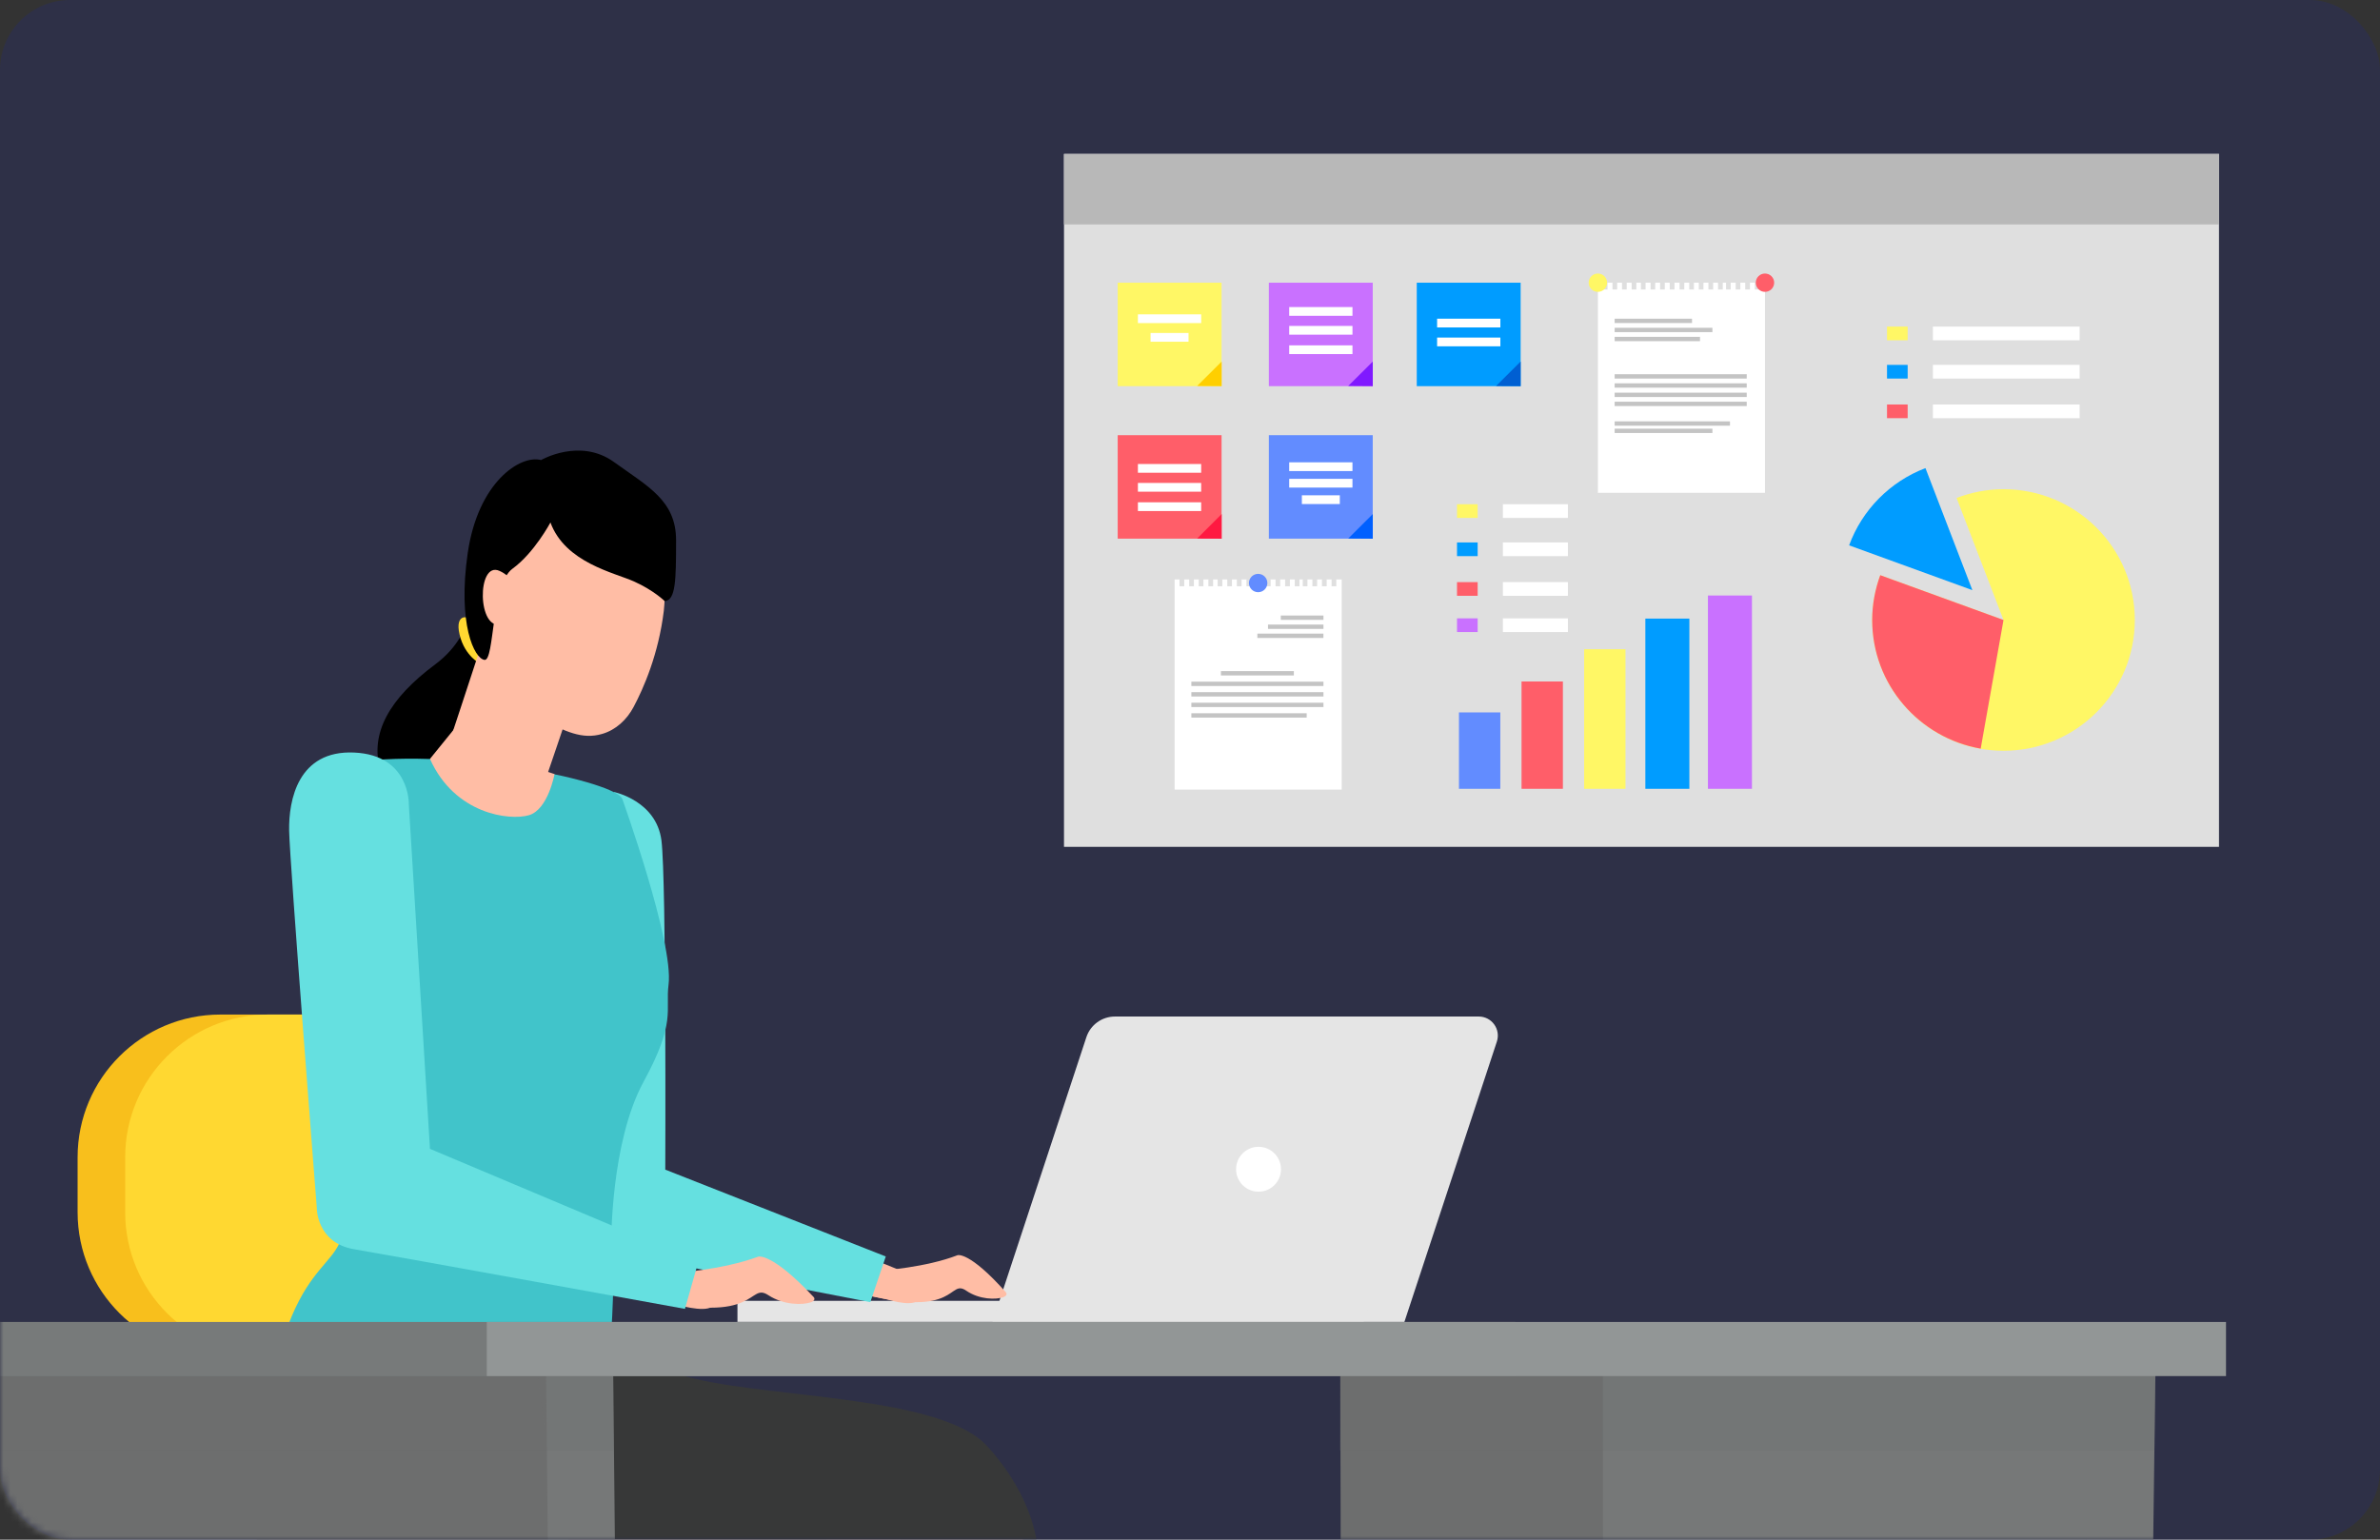 <svg width="340" height="220" viewBox="0 0 340 220" fill="none" xmlns="http://www.w3.org/2000/svg">
<rect x="0" y="0" width="340" height="220" fill="#333333" stroke="none"/>
<rect width="340" height="220" rx="10" fill="#001AFF" fill-opacity="0.1"/>
<mask id="mask0_852_8355" style="mask-type:alpha" maskUnits="userSpaceOnUse" x="0" y="0" width="340" height="220">
<rect width="340" height="220" rx="10" fill="#001AFF"/>
</mask>
<g mask="url(#mask0_852_8355)">
<path d="M44.85 247.773H51.645L51.645 172.145H44.85L44.85 247.773Z" fill="#98AAC7"/>
<path d="M31.488 193.608H58.212C69.479 193.608 78.613 184.48 78.613 173.22V165.355C78.613 154.096 69.479 144.968 58.212 144.968H31.488C20.22 144.968 11.086 154.096 11.086 165.355V173.22C11.086 184.48 20.22 193.608 31.488 193.608Z" fill="#F8BF1C"/>
<path d="M38.284 193.607H65.008C76.276 193.607 85.41 184.48 85.41 173.22V165.355C85.41 154.095 76.276 144.968 65.008 144.968H38.284C27.017 144.968 17.883 154.095 17.883 165.355V173.22C17.883 184.48 27.017 193.607 38.284 193.607Z" fill="#FFD831"/>
<path d="M105.35 188.892H159.855V185.874H105.35V188.892Z" fill="#E5E5E5"/>
<path d="M141.762 188.892H200.626L213.837 148.833C214.422 147.061 213.101 145.25 211.252 145.25H159.276C157.426 145.25 155.784 146.438 155.199 148.192L141.781 188.892H141.762Z" fill="#E5E5E5"/>
<path d="M176.582 167.071C176.582 165.299 178.016 163.865 179.79 163.865C181.564 163.865 182.999 165.299 182.999 167.071C182.999 168.844 181.564 170.278 179.79 170.278C178.016 170.278 176.582 168.844 176.582 167.071Z" fill="white"/>
<path d="M194.806 188.893H147.473L148.473 185.856H195.787L194.806 188.893Z" fill="#E5E5E5"/>
<path d="M67.46 82.916C67.46 82.916 68.762 90.026 62.175 94.93C55.589 99.834 52.833 104.794 54.324 109.999C55.796 115.223 42.661 118.335 49.833 124.333C57.004 130.349 71.423 128.765 71.423 128.765L72.31 105.944L76.802 93.817L67.479 82.897L67.46 82.916Z" fill="black"/>
<path d="M68.692 94.894C68.692 94.894 66.39 93.819 65.654 90.669C64.899 87.52 67.126 87.708 67.919 89.406C68.711 91.084 71.278 94.385 68.711 94.894H68.692Z" fill="#FFD831"/>
<path d="M125.972 181.537C125.972 181.537 132.238 181.122 136.805 179.349C136.805 179.349 138.485 178.783 143.694 184.648C143.939 184.931 143.694 185.214 143.354 185.346C142.297 185.723 139.938 185.723 138.032 184.422C135.484 182.668 136.918 188.534 122.934 184.799L125.972 181.537Z" fill="#FFBDA5"/>
<path d="M85.903 114.356C89.488 114.13 92.565 117.015 92.772 120.787C92.772 120.825 92.772 120.901 92.772 120.938L94.376 167.579L129.933 182.063C131.216 182.648 131.802 184.214 131.254 185.571C130.745 186.797 127.612 185.93 126.442 185.609L86.62 177.688C84.317 177.066 82.751 174.972 82.619 172.596L82.581 172.049L79.769 121.598C79.561 117.826 82.298 114.583 85.884 114.356H85.903Z" fill="#FFBDA5"/>
<path d="M87.718 113.169C87.718 113.169 93.757 114.395 94.493 120.09C95.21 125.786 95.04 167.127 95.04 167.127L126.539 179.537L124.331 186.062L85.227 178.481L87.435 127.672L87.737 113.169H87.718Z" fill="#65E0E0"/>
<path d="M95.922 181.951C95.922 181.951 103.112 181.498 108.34 179.555C108.34 179.555 110.265 178.952 116.229 185.326C116.512 185.628 116.248 185.949 115.852 186.081C114.644 186.496 111.945 186.496 109.756 185.062C106.849 183.158 108.472 189.532 92.449 185.477L95.922 181.932V181.951Z" fill="#FFBDA5"/>
<path d="M73.202 125.126C75.768 117.941 84.035 93.366 84.129 93.121L70.352 87.406C69.937 88.425 61.972 113.094 59.273 120.619L73.202 125.126Z" fill="#FFBDA5"/>
<path d="M120.876 224.141C120.876 224.141 122.933 218.068 122.933 253.657C122.933 274.007 130.105 317.008 130.105 317.008L139.239 318.856L146.316 217.729C146.316 217.729 143.863 205.168 130.463 202.188C117.044 199.208 75.316 198.774 75.316 198.774L124.178 223.009L120.895 224.122L120.876 224.141Z" fill="#FFBDA5"/>
<path d="M68.637 92.366C66.278 86.651 68.033 78.636 68.939 76.071C69.09 75.713 69.279 75.354 69.449 74.977C71.336 71.62 77.64 64.227 85.717 66.848C86.906 67.263 87.944 67.773 88.812 68.282C94.984 72.129 95.059 79.541 95.022 84.256C95.022 84.256 94.946 86.237 94.833 87.255C94.078 93.498 91.927 98.363 90.511 101.023C89.549 102.833 87.982 104.304 86.019 104.87C83.113 105.719 80.735 104.474 77.206 102.739C76.715 102.456 76.224 102.154 75.771 101.853C71.714 98.835 68.637 92.347 68.637 92.347V92.366Z" fill="#FFBDA5"/>
<path d="M37.398 206.62C40.889 177.557 49.495 182.724 49.061 173.917C48.646 165.109 40.682 110.283 50.628 108.906C65.688 106.832 88.128 111.754 88.902 114.168C88.902 114.168 96.281 134.707 95.507 140.704C95.036 144.401 96.64 145.966 91.922 154.604C87.222 163.242 87.317 177.651 87.317 177.651C87.317 177.651 88.506 181.14 86.147 204.64L37.379 206.639L37.398 206.62Z" fill="#41C4CA"/>
<path d="M79.219 110.604C79.219 110.604 78.294 115.715 75.539 116.489C72.783 117.281 64.97 116.357 61.422 108.436L65.385 103.551L74.614 109.133L79.219 110.604Z" fill="#FFBDA5"/>
<path d="M40.252 192.097C40.252 192.097 34.572 209.052 39.384 222.933C42.951 233.211 55.445 233.664 55.445 233.664L97.249 234.89C97.249 234.89 99.551 229.458 93.398 252.977C87.246 276.495 81.244 314.196 81.244 314.196C81.244 314.196 85.585 316.44 90.001 317.044L127.955 222.442C127.955 222.442 132.239 211.918 123.935 208.561C115.631 205.204 79.357 200.527 64.882 198.509C50.406 196.491 40.233 192.116 40.233 192.116L40.252 192.097Z" fill="#FFBDA5"/>
<path d="M49.968 108.811C54.083 108.566 57.612 111.697 57.857 115.808C57.857 115.846 57.857 115.94 57.857 115.978L59.707 166.749L100.51 182.516C101.982 183.157 102.662 184.874 102.02 186.345C101.454 187.665 97.849 186.741 96.49 186.382L50.818 177.763C48.175 177.084 46.383 174.802 46.232 172.219L46.194 171.615L42.967 116.695C42.721 112.583 45.854 109.057 49.968 108.811Z" fill="#FFBDA5"/>
<path d="M61.422 164.128L58.403 114.923C58.403 114.923 58.61 107.888 50.589 107.53C42.568 107.171 41.228 114.338 41.304 118.695C41.379 123.051 45.248 172.464 45.248 172.464C45.248 172.464 45.116 177.575 50.589 178.5C56.081 179.424 97.847 187.024 97.847 187.024L99.753 180.31L61.403 164.147L61.422 164.128Z" fill="#65E0E0"/>
<path d="M94.941 85.878C94.941 85.878 93.393 84.351 90.581 83.087C87.769 81.823 80.748 80.409 78.635 74.657C78.635 74.657 76.313 79.013 73.218 81.258C70.123 83.502 70.67 94.478 69.217 94.29C67.745 94.101 65.348 89.141 66.82 79.013C68.292 68.885 74.332 64.944 77.295 65.736C77.295 65.736 82.843 62.511 87.713 66.019C92.563 69.527 96.583 71.507 96.583 77.203C96.583 82.898 96.526 85.746 94.979 85.897L94.941 85.878Z" fill="black"/>
<path d="M73.408 83.502C73.408 83.502 73.087 82.371 71.37 81.579C68.067 80.051 68.18 90.367 71.691 89.16C75.201 87.972 73.408 83.502 73.408 83.502Z" fill="#FFBDA5"/>
<path d="M148.184 221.047C148.184 221.047 113.307 228.27 96.566 238.077C96.566 238.077 95.509 235.814 90.263 235.173C85.016 234.513 53.196 240.416 41.476 228.968C29.756 217.539 40.495 191.361 40.495 191.361C40.495 191.361 80.166 192.738 87.319 191.361C87.319 191.361 86.526 193.002 97.17 196.435C107.814 199.848 134.123 199.075 141.012 206.619C147.901 214.163 148.184 221.047 148.184 221.047Z" fill="#373838"/>
<path d="M-13.07 335.378H81.238L81.238 192.759H-13.07L-13.07 335.378Z" fill="#6D6E6E"/>
<path d="M299.139 335.378L297.742 195.173L191.469 193.721L191.771 335.378H299.139Z" fill="#6D6E6E"/>
<path d="M79.438 335.378H89.007L87.573 193.721L78.004 195.173L79.438 335.378Z" fill="#767878"/>
<g style="mix-blend-mode:multiply" opacity="0.28">
<path d="M191.471 193.721L297.669 195.173L297.82 207.243H191.414L191.471 193.721Z" fill="#6D6E6E"/>
</g>
<g style="mix-blend-mode:multiply" opacity="0.28">
<path d="M87.632 207.243H77.875L78.007 195.173L87.576 193.721L87.632 207.243Z" fill="#6D6E6E"/>
</g>
<g style="mix-blend-mode:multiply" opacity="0.28">
<path d="M-16.041 193.721L76.758 195.173L78.079 207.243H-16.531L-16.041 193.721Z" fill="#6D6E6E"/>
</g>
<path d="M229.03 335.379H306.088L307.938 194.514L228.992 194.212L229.03 335.379Z" fill="#767878"/>
<g style="mix-blend-mode:multiply" opacity="0.28">
<path d="M307.766 207.244H228.84V194.212L307.936 194.514L307.766 207.244Z" fill="#6D6E6E"/>
</g>
<path d="M216.462 188.893H-32V196.625H216.462V188.893Z" fill="#777A7A"/>
<path d="M318.001 188.893H69.539V196.625H318.001V188.893Z" fill="#929696"/>
</g>
<g clip-path="url(#clip0_852_8355)">
<path d="M317 22H152V121H317V22Z" fill="#DFDFDF"/>
<path d="M317 22H152V32.071H317V22Z" fill="#B8B8B8"/>
<path d="M174.512 40.394H159.672V55.178H174.512V40.394Z" fill="#FFF765"/>
<path d="M174.522 51.662L171.02 55.151L174.522 55.177V51.662Z" fill="#FFCF00"/>
<path d="M196.106 40.394H181.266V55.178H196.106V40.394Z" fill="#C971FF"/>
<path d="M196.113 51.662L192.602 55.151L196.113 55.177V51.662Z" fill="#8019FF"/>
<path d="M217.235 40.394H202.395V55.178H217.235V40.394Z" fill="#009CFF"/>
<path d="M217.233 51.662L213.73 55.151L217.233 55.177V51.662Z" fill="#005FD2"/>
<path d="M174.512 62.183H159.672V76.967H174.512V62.183Z" fill="#FF5E69"/>
<path d="M174.522 73.451L171.02 76.949L174.522 76.975V73.451Z" fill="#FF1941"/>
<path d="M196.106 62.182H181.266V76.966H196.106V62.182Z" fill="#628CFF"/>
<path d="M196.113 73.451L192.602 76.949L196.113 76.975V73.451Z" fill="#0060FF"/>
<path d="M171.596 44.917H162.559V46.166H171.596V44.917Z" fill="white"/>
<path d="M193.209 43.875H184.172V45.124H193.209V43.875Z" fill="white"/>
<path d="M193.209 46.571H184.172V47.821H193.209V46.571Z" fill="white"/>
<path d="M214.338 45.537H205.301V46.786H214.338V45.537Z" fill="white"/>
<path d="M214.338 48.234H205.301V49.484H214.338V48.234Z" fill="white"/>
<path d="M193.209 49.346H184.172V50.595H193.209V49.346Z" fill="white"/>
<path d="M171.596 66.301H162.559V67.55H171.596V66.301Z" fill="white"/>
<path d="M171.596 69.006H162.559V70.255H171.596V69.006Z" fill="white"/>
<path d="M171.596 71.772H162.559V73.021H171.596V71.772Z" fill="white"/>
<path d="M169.79 47.579H164.367V48.828H169.79V47.579Z" fill="white"/>
<path d="M193.209 68.42H184.172V69.669H193.209V68.42Z" fill="white"/>
<path d="M193.209 66.06H184.172V67.309H193.209V66.06Z" fill="white"/>
<path d="M191.403 70.772H185.98V72.022H191.403V70.772Z" fill="white"/>
<path d="M251.369 40.394V41.367H250.694V40.394H249.994V41.367H249.319V40.394H248.619V41.367H247.953V40.394H247.244V41.367H246.578V40.394H246.111V41.367H245.436V40.394H244.736V41.367H244.061V40.394H243.352V41.367H242.686V40.394H241.986V41.367H241.32V40.394H240.611V41.367H239.936V40.394H239.21V41.367H238.535V40.394H237.826V41.367H237.16V40.394H236.459V41.367H235.794V40.394H235.084V41.367H234.418V40.394H233.761V41.367H233.095V40.394H232.386V41.367H231.72V40.394H231.02V41.367H230.354V40.394H229.645V41.367H228.97V40.394H228.27V70.418H252.139V40.394H251.369Z" fill="white"/>
<path d="M241.717 45.537H230.664V46.157H241.717V45.537Z" fill="#C4C4C4"/>
<path d="M244.631 46.838H230.664V47.458H244.631V46.838Z" fill="#C4C4C4"/>
<path d="M242.858 48.13H230.664V48.75H242.858V48.13Z" fill="#C4C4C4"/>
<path d="M249.535 53.472H230.664V54.092H249.535V53.472Z" fill="#C4C4C4"/>
<path d="M249.535 54.773H230.664V55.393H249.535V54.773Z" fill="#C4C4C4"/>
<path d="M249.535 56.108H230.664V56.729H249.535V56.108Z" fill="#C4C4C4"/>
<path d="M249.535 57.4H230.664V58.021H249.535V57.4Z" fill="#C4C4C4"/>
<path d="M247.139 60.209H230.664V60.829H247.139V60.209Z" fill="#C4C4C4"/>
<path d="M244.631 61.252H230.664V61.872H244.631V61.252Z" fill="#C4C4C4"/>
<path d="M253.453 40.394C253.453 39.67 252.865 39.084 252.139 39.084C251.412 39.084 250.824 39.67 250.824 40.394C250.824 41.117 251.412 41.703 252.139 41.703C252.865 41.703 253.453 41.117 253.453 40.394Z" fill="#FF5E69"/>
<path d="M190.9 82.799V83.772H190.226V82.799H189.525V83.772H188.851V82.799H188.159V83.772H187.484V82.799H186.775V83.772H186.109V82.799H185.642V83.772H184.968V82.799H184.267V83.772H183.592V82.799H182.883V83.772H182.217V82.799H181.517V83.772H180.851V82.799H180.142V83.772H179.476V82.799H178.741V83.772H178.066V82.799H177.366V83.772H176.691V82.799H175.991V83.772H175.325V82.799H174.616V83.772H173.95V82.799H173.301V83.772H172.627V82.799H171.917V83.772H171.251V82.799H170.551V83.772H169.885V82.799H169.176V83.772H168.501V82.799H167.801V112.824H191.67V82.799H190.9Z" fill="white"/>
<path d="M179.623 91.156H189.059V90.536H179.623V91.156Z" fill="#C4C4C4"/>
<path d="M181.145 89.863H189.066V89.243H181.145V89.863Z" fill="#C4C4C4"/>
<path d="M182.969 88.571H189.066V87.951H182.969V88.571Z" fill="#C4C4C4"/>
<path d="M184.839 95.894H174.418V96.515H184.839V95.894Z" fill="#C4C4C4"/>
<path d="M189.066 97.402H170.195V98.023H189.066V97.402Z" fill="#C4C4C4"/>
<path d="M189.066 98.901H170.195V99.522H189.066V98.901Z" fill="#C4C4C4"/>
<path d="M189.066 100.409H170.195V101.029H189.066V100.409Z" fill="#C4C4C4"/>
<path d="M186.67 101.916H170.195V102.536H186.67V101.916Z" fill="#C4C4C4"/>
<path d="M181.051 83.308C181.051 82.584 180.463 81.998 179.736 81.998C179.01 81.998 178.422 82.584 178.422 83.308C178.422 84.031 179.01 84.617 179.736 84.617C180.463 84.617 181.051 84.031 181.051 83.308Z" fill="#628CFF"/>
<path d="M229.582 40.394C229.582 39.67 228.994 39.084 228.268 39.084C227.541 39.084 226.953 39.67 226.953 40.394C226.953 41.117 227.541 41.703 228.268 41.703C228.994 41.703 229.582 41.117 229.582 40.394Z" fill="#FFF765"/>
<path d="M286.215 88.589L279.513 71.152C281.597 70.359 283.854 69.902 286.215 69.902C296.576 69.902 304.973 78.268 304.973 88.589C304.973 98.91 296.576 107.276 286.215 107.276C275.854 107.276 267.457 98.91 267.457 88.589C267.457 86.341 267.881 84.187 268.607 82.188L286.215 88.589Z" fill="#FFF765"/>
<path d="M281.768 84.324L264.16 77.923C266.02 72.849 270.006 68.817 275.066 66.887L281.768 84.324Z" fill="#009CFF"/>
<path d="M282.955 106.974C274.151 105.432 267.457 97.799 267.457 88.589C267.457 86.34 267.881 84.186 268.607 82.188L286.215 88.589L282.955 106.974Z" fill="#FF5E69"/>
<path d="M297.092 46.666H276.129V48.622H297.092V46.666Z" fill="white"/>
<path d="M297.092 52.137H276.129V54.092H297.092V52.137Z" fill="white"/>
<path d="M297.092 57.797H276.129V59.753H297.092V57.797Z" fill="white"/>
<path d="M272.523 46.666H269.574V48.622H272.523V46.666Z" fill="#FFF765"/>
<path d="M272.523 52.137H269.574V54.092H272.523V52.137Z" fill="#009CFF"/>
<path d="M272.523 57.797H269.574V59.753H272.523V57.797Z" fill="#FF5E69"/>
<path d="M223.987 72.047H214.699V74.003H223.987V72.047Z" fill="white"/>
<path d="M223.987 77.509H214.699V79.465H223.987V77.509Z" fill="white"/>
<path d="M223.987 83.179H214.699V85.134H223.987V83.179Z" fill="white"/>
<path d="M211.094 72.047H208.145V74.003H211.094V72.047Z" fill="#FFF765"/>
<path d="M211.094 77.509H208.145V79.465H211.094V77.509Z" fill="#009CFF"/>
<path d="M211.094 83.179H208.145V85.134H211.094V83.179Z" fill="#FF5E69"/>
<path d="M223.987 88.356H214.699V90.312H223.987V88.356Z" fill="white"/>
<path d="M211.094 88.356H208.145V90.312H211.094V88.356Z" fill="#C971FF"/>
<path d="M214.329 101.796H208.422V112.712H214.329V101.796Z" fill="#628CFF"/>
<path d="M223.27 97.376H217.363V112.711H223.27V97.376Z" fill="#FF5E69"/>
<path d="M232.211 92.768H226.305V112.712H232.211V92.768Z" fill="#FFF765"/>
<path d="M241.338 88.391H235.051V112.712H241.338V88.391Z" fill="#009CFF"/>
<path d="M250.279 85.091H243.992V112.712H250.279V85.091Z" fill="#C971FF"/>
</g>
<defs>
<clipPath id="clip0_852_8355">
<rect width="165" height="99" fill="white" transform="translate(152 22)"/>
</clipPath>
</defs>
</svg>
